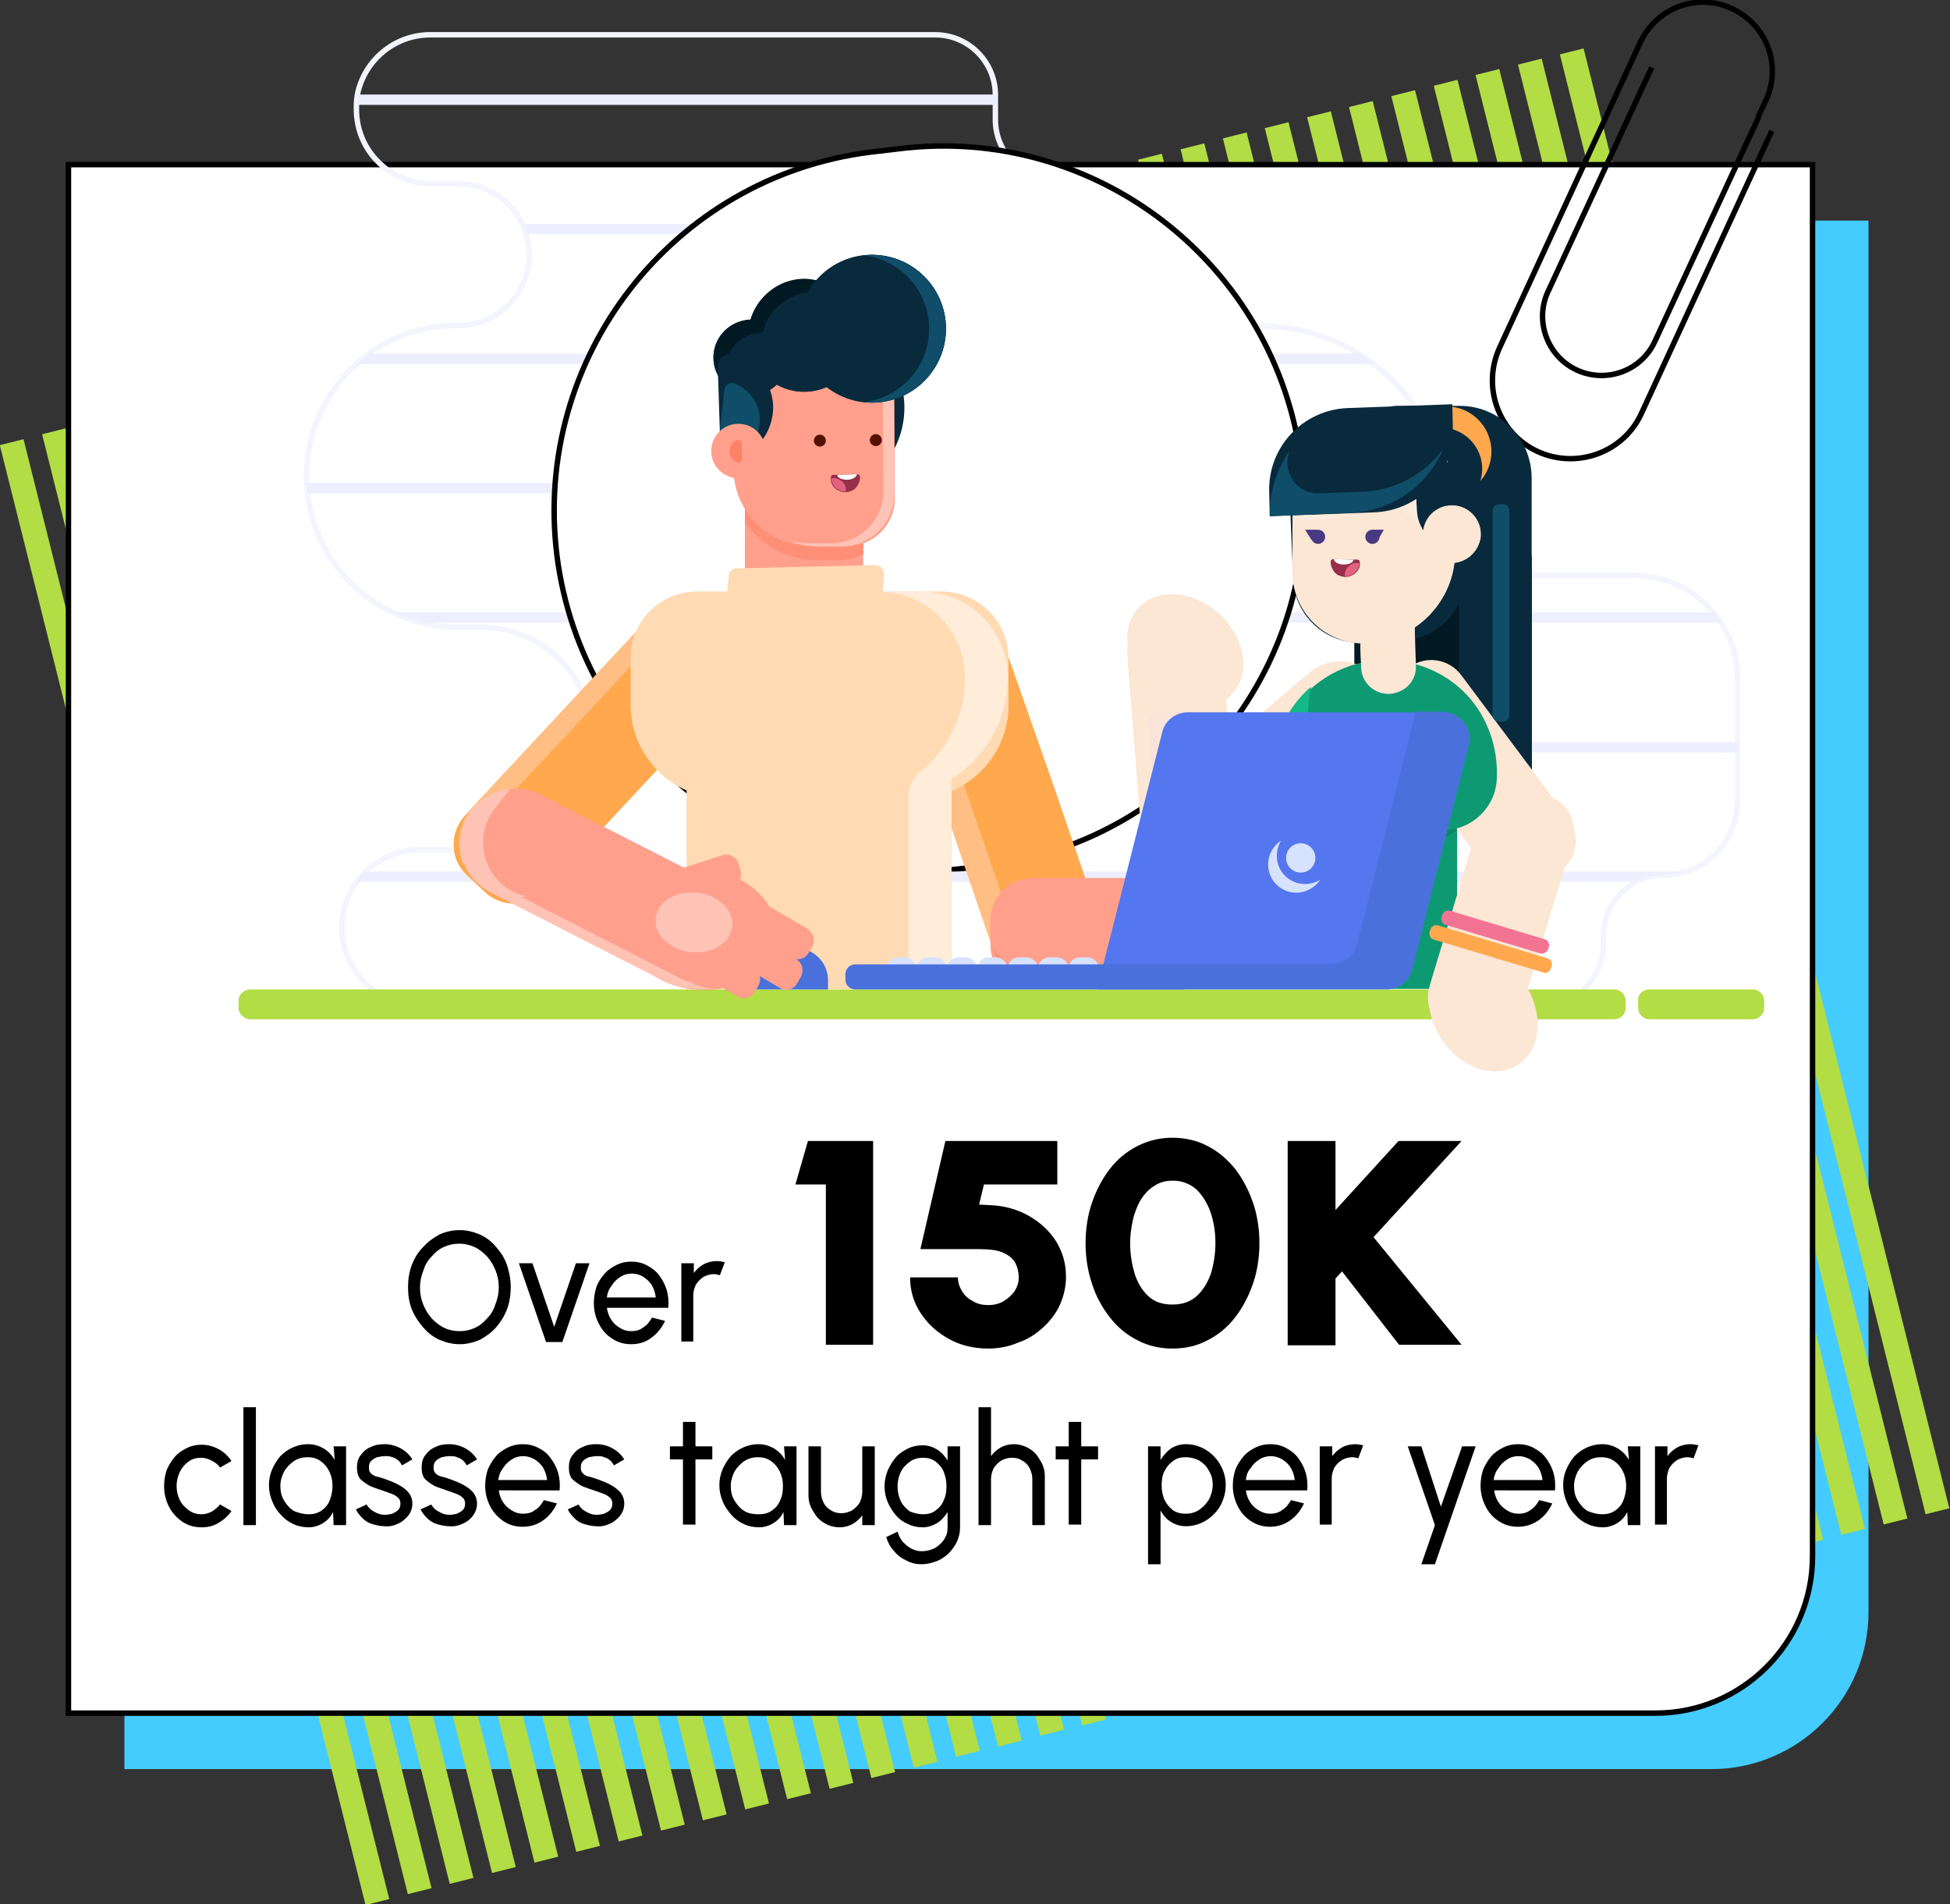 <?xml version="1.0" encoding="utf-8"?>
<!-- Generator: Adobe Illustrator 28.2.0, SVG Export Plug-In . SVG Version: 6.00 Build 0)  -->
<svg version="1.1" id="Layer_1" xmlns="http://www.w3.org/2000/svg" xmlns:xlink="http://www.w3.org/1999/xlink" x="0px" y="0px"
	 viewBox="0 0 358.9 350.5" style="enable-background:new 0 0 358.9 350.5;" xml:space="preserve">
<rect x="0" y="0" width="358.9" height="350.5" fill="#333333" stroke="none"/>
<style type="text/css">
	.st0{fill:#44CCFF;}
	.st1{fill:#B2DD45;}
	.st2{fill:#FFFFFF;stroke:#000000;stroke-miterlimit:10;}
	.st3{fill:none;stroke:#000000;stroke-miterlimit:10;}
	.st4{fill:none;stroke:#F3F4FE;stroke-miterlimit:10;}
	.st5{fill:#EDEEFE;}
	.st6{fill:#FFA84D;}
	.st7{fill:#FFBE83;}
	.st8{fill:#FFDAB2;}
	.st9{fill:#FF9F8C;}
	.st10{fill:#F78F7A;}
	.st11{fill:#FFECD9;}
	.st12{fill:#4970DB;}
	.st13{fill:#FFC3B5;}
	.st14{fill:#FCB798;}
	.st15{fill:#082A3C;}
	.st16{fill:#FE8F77;}
	.st17{fill:#962F4A;}
	.st18{fill:#E1617F;}
	.st19{fill:#FFFFFF;}
	.st20{fill:#541000;}
	.st21{fill:#011923;}
	.st22{fill:#0F4D68;}
	.st23{fill:#FB8265;}
	.st24{fill:#FCE6D4;}
	.st25{fill:#0D9A73;}
	.st26{fill:#0B8962;}
	.st27{opacity:0.38;fill:#F9E0E5;enable-background:new    ;}
	.st28{fill:#F37492;}
	.st29{fill:#13B887;}
	.st30{fill:#FF6D8D;}
	.st31{fill:#FDEBDD;}
	.st32{fill:#F9E0E5;}
	.st33{fill:#473A82;}
	.st34{fill:#D7E2FF;}
	.st35{fill:#5476EF;}
</style>
<g>
	<g id="Capa_2">
		<g id="Layer_1_00000153682204882190773780000003921459094000518542_">
			<g>
				<path class="st0" d="M51.8,40.6h292.1v256.1c0,16-13,28.9-28.9,28.9H22.9V69.5C22.9,53.6,35.8,40.6,51.8,40.6z"/>
				<g>
					
						<rect x="33.6" y="77.2" transform="matrix(0.97 -0.243 0.243 0.97 -51.387 15.208)" class="st1" width="4.5" height="277"/>
					
						<rect x="41.4" y="75.2" transform="matrix(0.97 -0.243 0.243 0.97 -50.682 17.039)" class="st1" width="4.5" height="277"/>
					<rect x="49.1" y="73.3" transform="matrix(0.97 -0.243 0.243 0.97 -49.975 18.866)" class="st1" width="4.5" height="277"/>
					
						<rect x="56.9" y="71.3" transform="matrix(0.97 -0.243 0.243 0.97 -49.268 20.696)" class="st1" width="4.5" height="277"/>
					
						<rect x="64.7" y="69.4" transform="matrix(0.97 -0.243 0.243 0.97 -48.562 22.527)" class="st1" width="4.5" height="277"/>
					
						<rect x="72.4" y="67.4" transform="matrix(0.97 -0.243 0.243 0.97 -47.855 24.355)" class="st1" width="4.5" height="277"/>
					
						<rect x="80.2" y="65.5" transform="matrix(0.97 -0.243 0.243 0.97 -47.148 26.184)" class="st1" width="4.5" height="277"/>
					<rect x="88" y="63.5" transform="matrix(0.97 -0.243 0.243 0.97 -46.443 28.015)" class="st1" width="4.5" height="277"/>
					
						<rect x="95.7" y="61.6" transform="matrix(0.97 -0.243 0.243 0.97 -45.736 29.843)" class="st1" width="4.5" height="277"/>
					
						<rect x="103.5" y="59.6" transform="matrix(0.97 -0.243 0.243 0.97 -45.028 31.672)" class="st1" width="4.5" height="277"/>
					
						<rect x="111.2" y="57.7" transform="matrix(0.97 -0.243 0.243 0.97 -44.322 33.501)" class="st1" width="4.5" height="277"/>
					<rect x="119" y="55.8" transform="matrix(0.97 -0.243 0.243 0.97 -43.614 35.328)" class="st1" width="4.5" height="277"/>
					
						<rect x="126.7" y="53.8" transform="matrix(0.97 -0.243 0.243 0.97 -42.909 37.159)" class="st1" width="4.5" height="277"/>
					
						<rect x="134.5" y="51.9" transform="matrix(0.97 -0.243 0.243 0.97 -42.202 38.989)" class="st1" width="4.5" height="277"/>
					
						<rect x="142.3" y="49.9" transform="matrix(0.97 -0.243 0.243 0.97 -41.495 40.816)" class="st1" width="4.5" height="277"/>
					<rect x="150" y="48" transform="matrix(0.97 -0.243 0.243 0.97 -40.79 42.647)" class="st1" width="4.5" height="277"/>
					<rect x="157.8" y="46" transform="matrix(0.97 -0.243 0.243 0.97 -40.082 44.477)" class="st1" width="4.5" height="277"/>
					
						<rect x="165.5" y="44.1" transform="matrix(0.97 -0.243 0.243 0.97 -39.375 46.304)" class="st1" width="4.5" height="277"/>
					
						<rect x="173.3" y="42.1" transform="matrix(0.97 -0.243 0.243 0.97 -38.67 48.135)" class="st1" width="4.5" height="277"/>
					
						<rect x="181.1" y="40.2" transform="matrix(0.97 -0.243 0.243 0.97 -37.963 49.965)" class="st1" width="4.5" height="277"/>
					
						<rect x="188.8" y="38.2" transform="matrix(0.97 -0.243 0.243 0.97 -37.255 51.792)" class="st1" width="4.5" height="277"/>
					
						<rect x="196.6" y="36.3" transform="matrix(0.97 -0.243 0.243 0.97 -36.55 53.623)" class="st1" width="4.5" height="277"/>
					
						<rect x="204.3" y="34.3" transform="matrix(0.97 -0.243 0.243 0.97 -35.843 55.453)" class="st1" width="4.5" height="277"/>
					
						<rect x="212.1" y="32.4" transform="matrix(0.97 -0.243 0.243 0.97 -35.136 57.28)" class="st1" width="4.5" height="277"/>
					
						<rect x="219.9" y="30.5" transform="matrix(0.97 -0.243 0.243 0.97 -34.431 59.111)" class="st1" width="4.5" height="277"/>
					
						<rect x="227.6" y="28.5" transform="matrix(0.97 -0.243 0.243 0.97 -33.723 60.941)" class="st1" width="4.5" height="277"/>
					
						<rect x="235.4" y="26.6" transform="matrix(0.97 -0.243 0.243 0.97 -33.019 62.769)" class="st1" width="4.5" height="277"/>
					
						<rect x="243.1" y="24.6" transform="matrix(0.97 -0.243 0.243 0.97 -32.311 64.599)" class="st1" width="4.5" height="277"/>
					
						<rect x="250.9" y="22.7" transform="matrix(0.97 -0.243 0.243 0.97 -31.601 66.429)" class="st1" width="4.5" height="277"/>
					
						<rect x="258.7" y="20.7" transform="matrix(0.97 -0.243 0.243 0.97 -30.896 68.257)" class="st1" width="4.5" height="277"/>
					
						<rect x="266.4" y="18.8" transform="matrix(0.97 -0.243 0.243 0.97 -30.189 70.087)" class="st1" width="4.5" height="277"/>
					
						<rect x="274.2" y="16.8" transform="matrix(0.97 -0.243 0.243 0.97 -29.482 71.917)" class="st1" width="4.5" height="277"/>
					
						<rect x="281.9" y="14.9" transform="matrix(0.97 -0.243 0.243 0.97 -28.777 73.745)" class="st1" width="4.5" height="277"/>
					
						<rect x="289.7" y="12.9" transform="matrix(0.97 -0.243 0.243 0.97 -28.069 75.575)" class="st1" width="4.5" height="277"/>
					<rect x="297.5" y="11" transform="matrix(0.97 -0.243 0.243 0.97 -27.362 77.405)" class="st1" width="4.5" height="277"/>
					<rect x="305.2" y="9" transform="matrix(0.97 -0.243 0.243 0.97 -26.657 79.233)" class="st1" width="4.5" height="277"/>
					<rect x="313" y="7.1" transform="matrix(0.97 -0.243 0.243 0.97 -25.951 81.061)" class="st1" width="4.5" height="277"/>
					
						<rect x="320.7" y="5.2" transform="matrix(0.97 -0.243 0.243 0.97 -25.245 82.891)" class="st1" width="4.5" height="277"/>
				</g>
				<path class="st2" d="M12.6,30.3h321v256.1c0,16-13,28.9-28.9,28.9H12.6V30.3L12.6,30.3z"/>
				<path class="st3" d="M304,12.4l-19.1,41.3c-2.5,5.4-0.1,11.9,5.3,14.4l0,0c5.4,2.5,11.9,0.2,14.4-5.3l19.1-41.3"/>
				<path class="st3" d="M323.6,21.5l1.4-3c3-6.4,0.2-13.9-6.2-16.9l0,0c-6.4-3-13.9-0.2-16.9,6.2L276,64c-3.3,7.2-0.2,15.8,7,19.1
					l0,0c7.2,3.3,15.8,0.2,19.1-7l24-52"/>
				<g>
					<path class="st4" d="M319.8,124.9v22.4c0,3.8-1.5,7.3-4,9.8c-1.6,1.6-3.5,2.8-5.7,3.4c-1.3,0.4-2.6,0.6-4,0.6
						c-1.9,0-3.6,0.4-5.1,1.3c-3.5,1.9-5.9,5.5-5.9,9.8v1.7c0,6.1-5,11.1-11.1,11.1H77.2c-3.9,0-7.5-1.6-10.1-4.2
						c-2.6-2.6-4.2-6.2-4.2-10.1c0-3.1,1-5.9,2.6-8.2c0.5-0.7,1-1.3,1.6-1.9c2.6-2.6,6.2-4.2,10.1-4.2h11.3c5.7,0,10.8-2.3,14.5-6
						c3.1-3.1,5.2-7.2,5.8-11.8c0.1-0.6,0.1-1.2,0.2-1.9c0-0.3,0-0.6,0-0.8c0-10.4-7.8-19.1-17.9-20.3c-0.8-0.1-1.7-0.2-2.6-0.2
						h-4.5c-2.1,0-4.1-0.2-6-0.7c-1.9-0.4-3.8-1.1-5.5-1.9c-3-1.4-5.7-3.3-8-5.6c-4.3-4.3-7.2-10-7.9-16.4c-0.1-0.6-0.1-1.2-0.2-1.9
						c0-0.4,0-0.8,0-1.3c0-8.2,3.6-15.6,9.3-20.7c0.7-0.7,1.5-1.3,2.3-1.9c4.5-3.2,10-5.1,16-5.1h0.4c3.6,0,6.9-1.5,9.2-3.8
						s3.8-5.6,3.8-9.2c0-1.3-0.2-2.6-0.6-3.8c-0.2-0.6-0.4-1.3-0.7-1.9c-2.1-4.4-6.6-7.4-11.8-7.4h-5c-3.8,0-7.2-1.5-9.7-4
						c-2.5-2.5-4-5.9-4-9.7c0-0.3,0-0.6,0-0.9c0-0.6,0.1-1.2,0.2-1.9c1.3-6.2,6.8-10.9,13.4-10.9h92.9c6.1,0,11,4.9,11.1,10.9
						c0,0.1,0,0.1,0,0.2v4.5c0,3,1.2,5.8,3.2,7.8s4.8,3.2,7.8,3.2c5.1,0,9.3,3.4,10.6,8c0.2,0.6,0.3,1.2,0.4,1.9
						c0,0.4,0.1,0.8,0.1,1.1V49c0,6.1,4.9,11,11.1,11H232c6.6,0,12.8,1.9,18.1,5.1c0.9,0.6,1.9,1.2,2.7,1.9c1.3,1,2.6,2.1,3.7,3.2
						c5,5,8.5,11.5,9.7,18.8c0.1,0.6,0.2,1.2,0.3,1.9c0.1,1.3,0.2,2.6,0.2,3.9c0,6.1,5,11.1,11,11.1h23c6,0,11.3,2.7,14.8,7
						c0.5,0.6,0.9,1.2,1.4,1.9C318.7,117.6,319.8,121.1,319.8,124.9L319.8,124.9z"/>
					<path class="st5" d="M205.5,43.1H97c-0.2-0.6-0.4-1.3-0.7-1.9h108.9C205.3,41.9,205.4,42.5,205.5,43.1z"/>
					<path class="st5" d="M252.8,67H65.8c0.7-0.7,1.5-1.3,2.3-1.9h182C251,65.7,251.9,66.3,252.8,67L252.8,67z"/>
					<path class="st5" d="M266.4,90.8H56.6c-0.1-0.6-0.1-1.2-0.2-1.9h209.7C266.3,89.5,266.4,90.2,266.4,90.8z"/>
					<path class="st5" d="M316.8,114.6H78.1c-1.9-0.4-3.8-1.1-5.5-1.9h242.9C315.9,113.3,316.4,114,316.8,114.6L316.8,114.6z"/>
					<path class="st5" d="M319.8,136.6v1.9H108.8c0.1-0.6,0.1-1.2,0.2-1.9H319.8L319.8,136.6z"/>
					<path class="st2" d="M160.2,28l5.1-0.6c36.4-4.6,69.6,21.3,74.2,57.7l0,0c4.6,36.4-21.3,69.6-57.7,74.2l-5.1,0.6
						c-36.4,4.6-69.6-21.3-74.2-57.7l0,0C98,65.8,123.8,32.6,160.2,28z"/>
					<g>
						<path class="st1" d="M303.6,182.1h19c1.2,0,2.1,1,2.1,2.1v1.3c0,1.2-1,2.1-2.1,2.1h-19c-1.2,0-2.1-1-2.1-2.1v-1.3
							C301.4,183,302.4,182.1,303.6,182.1z"/>
						<path class="st1" d="M46.1,182.1h251c1.2,0,2.1,1,2.1,2.1v1.3c0,1.2-1,2.1-2.1,2.1h-251c-1.2,0-2.2-1-2.2-2.1v-1.3
							C43.9,183,44.9,182.1,46.1,182.1z"/>
					</g>
					<path class="st5" d="M183.5,17.6v1.7H65.9c0-0.6,0.1-1.2,0.2-1.9h117.4C183.5,17.5,183.5,17.6,183.5,17.6z"/>
					<path class="st5" d="M310,160.4c-1.3,0.4-2.6,0.6-4,0.6c-1.9,0-3.6,0.4-5.1,1.3H65.6c0.5-0.7,1-1.3,1.6-1.9H310z"/>
					<g>
						<path class="st6" d="M85.6,150.1l34.6-37.1c2.9-3.2,7.9-3.3,11-0.4l3.3,3.1c3.2,2.9,3.3,7.9,0.4,11l-34.6,37.1
							c-2.9,3.2-7.9,3.3-11,0.4l-3.3-3.1C82.8,158.2,82.7,153.3,85.6,150.1z"/>
						<path class="st6" d="M85.6,150.1l34.6-37.1c2.9-3.2,7.9-3.3,11-0.4l3.3,3.1c3.2,2.9,3.3,7.9,0.4,11l-34.6,37.1
							c-2.9,3.2-7.9,3.3-11,0.4l-3.3-3.1C82.8,158.2,82.7,153.3,85.6,150.1z"/>
						<path class="st7" d="M136.1,121.8c-0.5-1.2-1.3-2.3-2.3-3.2l-0.1-0.1c-4.1-3.8-10.4-3.6-14.2,0.5L88,152.7
							c-1.8,1.9-2.7,4.3-2.7,6.7c-1.6-3.6-1-7.9,1.8-11l31.5-33.8c3.8-4.1,10.2-4.3,14.2-0.5l0.1,0
							C135.1,116.2,136.2,119,136.1,121.8L136.1,121.8z"/>
						<path class="st6" d="M195.7,181.2c-1.9,0.7-3.9,0.7-5.8,0.2c-3.2-0.8-5.9-3.2-7-6.5l-3.9-11.4l-2.1-6.1l-10.5-30.3
							c-1.8-5.3,1-11,6.3-12.8c1.4-0.5,2.8-0.6,4.2-0.5c0.5,0.1,1.1,0.1,1.6,0.3c3.2,0.8,5.9,3.2,7,6.5l8.9,25.4l7.7,22.5
							C203.8,173.6,201,179.4,195.7,181.2L195.7,181.2z"/>
						<path class="st7" d="M196.4,180.9c-0.2,0.1-0.5,0.2-0.8,0.3c-1.9,0.7-3.9,0.7-5.8,0.2c-3.2-0.8-5.9-3.2-7-6.5L171.6,142
							c-1.8-5.3,1-11,6.3-12.8c1.3-0.4,2.6-0.6,3.9-0.5c-4.8,2.1-7.2,7.5-5.5,12.5l11.3,32.9C188.9,178.1,192.5,180.6,196.4,180.9
							L196.4,180.9z"/>
						<rect x="126.4" y="129.8" class="st8" width="48.7" height="52.2"/>
						<path class="st8" d="M128.3,108.9h45c6.8,0,12.3,5.5,12.3,12.3v8.6c0,9.4-7.7,17.1-17.1,17.1h-35.3c-9.4,0-17.1-7.7-17.1-17.1
							v-8.6C116,114.4,121.5,108.9,128.3,108.9L128.3,108.9z"/>
						<rect x="126.4" y="129.8" class="st8" width="48.7" height="52.2"/>
						<path class="st8" d="M128.3,108.9h45c6.8,0,12.3,5.5,12.3,12.3v8.6c0,9.4-7.7,17.1-17.1,17.1h-35.3c-9.4,0-17.1-7.7-17.1-17.1
							v-8.6C116,114.4,121.5,108.9,128.3,108.9L128.3,108.9z"/>
						<path class="st9" d="M190.1,161.6h42.1c4.3,0,7.8,3.5,7.8,7.8v4.6c0,4.3-3.5,7.8-7.8,7.8h-42.1c-4.3,0-7.8-3.5-7.8-7.8v-4.6
							C182.3,165.1,185.8,161.6,190.1,161.6z"/>
						
							<ellipse transform="matrix(0.91 -0.414 0.414 0.91 -49.344 112.808)" class="st9" cx="235.9" cy="170.4" rx="14.1" ry="11.1"/>
						<path class="st10" d="M248.7,164.6c-0.2-0.4-0.4-0.8-0.6-1.2c1.3,5.3-2.3,11.5-8.8,14.4c-0.6,0.3-1.2,0.5-1.9,0.7
							c-2.8,0.9-5.5,1.1-8,0.6c-0.2,0-0.4,0-0.6,0h-3.7l-33.8,0c-3.6,0-6.8-1.9-8.6-4.8c1.2,4.3,5.1,7.4,9.8,7.4l37.6,0
							c0.2,0,0.4,0,0.6,0c3,0.6,6.5,0.2,9.9-1.3C247.5,177.3,251.2,170.1,248.7,164.6L248.7,164.6z"/>
						<path class="st11" d="M169.5,108.9h-7.8c8.8,0,15.9,7.1,15.9,15.9c0,3.7-0.9,7.1-2.5,10.2c-1.1,2-2.4,3.9-4,5.5
							c-0.5,0.5-1.1,1-1.7,1.5c-1.4,1.1-2.2,2.8-2.2,4.6l0,0V182h7.9v-38.6c1.4-0.9,2.7-1.9,3.9-3.1c4-4,6.4-9.4,6.5-15.5
							C185.6,116.1,178.4,108.9,169.5,108.9L169.5,108.9z"/>
						<path class="st9" d="M236.8,155.5l1.1,0.8c1,0.8,1.2,2.2,0.4,3.2l-5.5,7.3c-0.8,1-2.2,1.2-3.2,0.4l-1.1-0.8
							c-1-0.8-1.2-2.2-0.4-3.2l5.5-7.3C234.3,154.9,235.8,154.7,236.8,155.5z"/>
						<path class="st12" d="M139.8,174.5h6.7c3.2,0,5.9,2.6,5.9,5.9v1.7h-18.4v-1.7C133.9,177.1,136.5,174.5,139.8,174.5
							L139.8,174.5z"/>
						<path class="st9" d="M135.8,169.9c0.2,1.9-0.1,3.9-1,5.7c-1.3,2.5-3.4,4.2-5.9,5c-0.1,0-0.2,0.1-0.2,0.1
							c-0.2,0.1-0.5,0.1-0.7,0.2c-0.1,0-0.2,0-0.2,0.1l0,0c-0.1,0-0.2,0-0.2,0h0c-0.1,0-0.1,0-0.2,0h0c-0.4,0.1-0.9,0.1-1.3,0.1
							c-0.2,0-0.3,0-0.4,0c-0.2,0-0.4,0-0.7,0c-0.2,0-0.5-0.1-0.7-0.1c-0.4-0.1-0.7-0.1-1.1-0.2c-0.6-0.2-1.2-0.4-1.8-0.7l-0.6-0.3
							l0,0l-30.4-15.5c-3.1-1.6-5.1-4.6-5.4-7.9c-0.1-0.5-0.1-1-0.1-1.4c0-0.2,0-0.5,0.1-0.7c0-0.2,0.1-0.5,0.1-0.7
							c0.1-0.4,0.2-0.7,0.2-1.1c0-0.1,0.1-0.2,0.1-0.4c0.1-0.2,0.2-0.5,0.3-0.7c0.1-0.2,0.2-0.5,0.3-0.7c0.1-0.1,0.1-0.2,0.2-0.3
							c0.2-0.3,0.3-0.6,0.5-0.8c0,0,0,0,0-0.1c0.1-0.1,0.1-0.1,0.2-0.2l0,0c1.7-2.2,4.1-3.6,6.8-4c0.2,0,0.3,0,0.5-0.1
							c1.8-0.2,3.7,0.2,5.4,1.1l31,15.8C133.5,163.6,135.5,166.6,135.8,169.9L135.8,169.9z"/>
						
							<ellipse transform="matrix(0.11 -0.994 0.994 0.11 -55.289 280.28)" class="st9" cx="128.8" cy="171" rx="11.1" ry="14.1"/>
						<g>
							<path class="st13" d="M131.3,182c-1.2,0.1-2.4,0.1-3.7,0c-2.6-0.3-5-1.1-7-2.3c-1.3-0.8-1.3-0.8,0,0l-30.4-15.5
								c-3.1-1.6-5.1-4.6-5.4-7.9c-0.1-0.5-0.1-1-0.1-1.4c0-0.2,0-0.5,0.1-0.7c0-0.2,0.1-0.5,0.1-0.7c0.1-0.4,0.2-0.7,0.2-1.1
								c0-0.1,0.1-0.2,0.1-0.4c0.1-0.2,0.2-0.5,0.3-0.7c0.1-0.2,0.2-0.5,0.3-0.7c0.1-0.1,0.1-0.2,0.2-0.3c0.2-0.3,0.3-0.6,0.5-0.8
								c0,0,0,0,0-0.1c0.1-0.1,0.1-0.1,0.2-0.2l0,0c1.7-2.2,4.1-3.6,6.8-4c0.2,0,0.3,0,0.5-0.1l-2.9,3.7c-0.1,0.1-0.2,0.3-0.3,0.4
								l0,0c-0.1,0.1-0.1,0.1-0.2,0.2c0,0,0,0,0,0.1c-2.9,4.3-2,10.2,2.1,13.5c1.2,1,2.7,1.6,4.1,2c-0.2,0-0.5,0.1-0.7,0.1h-0.1
								l20.3,10.4l8.4,4.3l0.6,0.3c0.6,0.3,1.2,0.5,1.8,0.7c0.2,0.1,0.5,0.1,0.7,0.2c-0.1,0-0.2,0-0.2,0h0c-0.1,0-0.1,0-0.2,0
								C128.5,181.5,129.8,181.8,131.3,182L131.3,182z"/>
							<path class="st14" d="M130.4,160c0,0-0.1,0-0.1,0C130.3,160,130.4,160,130.4,160L130.4,160L130.4,160z"/>
						</g>
						<path class="st9" d="M135.9,158.9l0.4,1.3c0.4,1.2-0.3,2.5-1.5,2.9l-8.7,2.8c-1.2,0.4-2.5-0.3-2.9-1.5l-0.4-1.3
							c-0.4-1.2,0.3-2.5,1.5-2.9l8.7-2.8C134.2,157,135.5,157.7,135.9,158.9z"/>
						<path class="st9" d="M149.5,174.2l-0.7,1.2c-0.6,1.1-2.1,1.5-3.2,0.8l-11.8-6.9c-1.1-0.6-1.5-2.1-0.8-3.2l0.7-1.2
							c0.6-1.1,2.1-1.5,3.2-0.8l11.8,6.9C149.7,171.7,150.1,173.1,149.5,174.2z"/>
						<path class="st9" d="M147.4,179.8l-0.7,1.2c-0.6,1.1-2.1,1.5-3.2,0.8l-11.8-6.9c-1.1-0.6-1.5-2.1-0.8-3.2l0.7-1.2
							c0.6-1.1,2.1-1.5,3.2-0.8l11.8,6.9C147.7,177.2,148,178.6,147.4,179.8z"/>
						<path class="st9" d="M139.6,181.4l-0.7,1.2c-0.6,1.1-2.1,1.5-3.2,0.8l-11.8-6.9c-1.1-0.6-1.5-2.1-0.8-3.2l0.7-1.2
							c0.6-1.1,2.1-1.5,3.2-0.8l11.8,6.9C139.9,178.9,140.2,180.3,139.6,181.4z"/>
						
							<ellipse transform="matrix(0.11 -0.994 0.994 0.11 -55.003 278.026)" class="st13" cx="127.7" cy="169.7" rx="5.5" ry="7.1"/>
						<g>
							<path class="st15" d="M153.7,87.1l-7.1-24.2c-0.6-2.1,0.9-4.2,3-4.3c7.3-0.2,14.1,4.4,16.2,11.8s-1,14.8-7.2,18.6
								C156.8,90.1,154.4,89.2,153.7,87.1L153.7,87.1z"/>
							<polygon class="st9" points="158.9,91.3 158.9,99.7 158.8,109.7 137.1,109.9 137.1,95.2 137.2,91.5 							"/>
							<path class="st8" d="M161.1,104c0.9,0,1.7,0.8,1.6,1.7l-0.1,1.5l-0.2,2.4c-0.1,0.8-0.7,1.4-1.5,1.4l-25.5,0.6
								c-0.9,0-1.7-0.8-1.6-1.7l0.3-3.9l0,0c0.1-0.8,0.7-1.4,1.5-1.4L161.1,104L161.1,104z"/>
							<path class="st16" d="M158.9,91.5l0,10.5c-1.3,0.7-2.9,1.1-4.5,1.1h-4c-5.5,0-10.4-2.8-13.3-7v-4.6L158.9,91.5z"/>
							<path class="st9" d="M156,100.5l-6.7,0c-7.9,0-14.3-6.4-14.3-14.3l0-14.5c0-4.3,3.5-7.8,7.8-7.8l14.6,0c4,0,7.2,3.2,7.2,7.1
								l0.1,20.9C164.6,96.7,160.7,100.5,156,100.5L156,100.5z"/>
							<path class="st13" d="M164.5,71.9l0.1,19c0,5.3-4.3,9.6-9.6,9.7h-4c-2.1,0-4.1-0.4-5.9-1.1c1.2,0.3,2.6,0.5,3.9,0.5h4
								c5.3,0,9.6-4.3,9.6-9.7l-0.1-19c0-3.2-1.9-5.9-4.6-7.2C161.7,64.7,164.5,68,164.5,71.9L164.5,71.9z"/>
							<g>
								<path class="st17" d="M158.3,87.8c0,0.7-0.3,1.4-0.7,1.9c-0.1,0.1-0.1,0.1-0.2,0.2c-0.4,0.4-1,0.6-1.7,0.7h-0.1
									c-0.6,0-1.1-0.2-1.6-0.5c-0.6-0.4-1.1-1.1-1.1-1.9c0-0.1,0-0.2,0-0.2c0-0.1,0.1-0.3,0.1-0.4s0.2-0.2,0.4-0.2l4.4-0.1
									C158.1,87.3,158.3,87.5,158.3,87.8L158.3,87.8z"/>
								<path class="st18" d="M155.7,90.1c0,0.1,0,0.3,0,0.4h0c-1.4,0-2.6-1-2.7-2.4c0.2-0.1,0.4-0.1,0.6-0.1
									C154.7,88.1,155.7,89,155.7,90.1L155.7,90.1z"/>
								<path class="st19" d="M157.7,87.3c0,0.5-0.8,1-1.8,1c-1,0-1.8-0.4-1.8-0.9L157.7,87.3z"/>
							</g>
							<circle class="st20" cx="150.9" cy="81.1" r="1.1"/>
							<circle class="st20" cx="161.2" cy="81" r="1.1"/>
							<circle class="st15" cx="138.2" cy="65.8" r="6.9"/>
							<circle class="st15" cx="148" cy="61.8" r="10.3"/>
							<circle class="st15" cx="138.2" cy="65.8" r="6.9"/>
							<circle class="st15" cx="148" cy="61.8" r="10.3"/>
							<path class="st21" d="M156.6,56c-1.8-1.4-4-2.3-6.4-2.3c-4.1,0-7.6,2.3-9.2,5.7c-0.3,0.6-0.5,1.2-0.7,1.8
								c-0.9,0-1.7,0.2-2.5,0.5c-2.5,1-4.2,3.5-4.2,6.3c0,1.2,0.3,2.4,0.9,3.4c-1.8-1.2-3-3.3-3-5.7c0-3.8,3-6.8,6.7-6.9
								c1.2-4.3,5.2-7.5,9.9-7.5C151.6,51.4,154.7,53.2,156.6,56L156.6,56z"/>
							<circle class="st15" cx="160.5" cy="60.5" r="13.6"/>
							<circle class="st15" cx="160.5" cy="60.5" r="13.6"/>
							<path class="st22" d="M174.1,60.5c0,7.5-6.1,13.6-13.6,13.6c-0.5,0-1,0-1.5-0.1c6.8-0.8,12-6.5,12-13.5s-5.3-12.7-12-13.5
								c0.5-0.1,1-0.1,1.5-0.1C168,47,174.1,53,174.1,60.5z"/>
							<path class="st15" d="M132.6,82.7l-0.5-15.3c0-1.3,1.1-2.3,2.4-2.1c4.3,1,7.6,4.8,7.8,9.4c0.1,4.6-2.9,8.6-7.1,9.8
								C134,84.9,132.7,84,132.6,82.7L132.6,82.7z"/>
							<path class="st22" d="M132.1,82.9l1.2-11.1c0.1-0.9,1.1-1.6,1.9-1.2c3,1.1,5,4.2,4.6,7.5c-0.4,3.3-2.9,5.9-6.1,6.4
								C132.8,84.7,132,83.9,132.1,82.9L132.1,82.9z"/>
							<circle class="st9" cx="135.9" cy="83" r="5"/>
							<path class="st23" d="M134.3,83.1c0,0.9,0.6,1.7,1.4,2c0.4,0.2,0.9-0.2,0.9-0.6l-0.1-2.9c0-0.5-0.5-0.8-0.9-0.6
								C134.8,81.4,134.2,82.2,134.3,83.1L134.3,83.1z"/>
						</g>
					</g>
					<g>
						<path class="st21" d="M249.3,78.7h7.4c13.9,0,25.2,11.3,25.2,25.2V147h-32.6V78.7C249.3,78.7,249.3,78.7,249.3,78.7z"/>
						<path class="st21" d="M249.3,78.7h7.4c13.9,0,25.2,11.3,25.2,25.2V147h-32.6V78.7C249.3,78.7,249.3,78.7,249.3,78.7z"/>
						<path class="st15" d="M281.9,88v55h-13.4V88c0-7.3-5.9-13.3-13.2-13.3h13.4C276,74.7,281.9,80.7,281.9,88L281.9,88z"/>
						<path class="st22" d="M250.3,142c0.1,0.1,0.1,0.1,0.1,0.2c-0.8,0-1.5,0-2.3,0C248.9,142.1,249.6,142.1,250.3,142L250.3,142z"
							/>
						<path class="st24" d="M255.4,130.5c0,2.5-1.1,4.9-3.1,6.7l-9.8,8.3l-7.2,6.1l-10.8,9.1c-3.7,3.1-9.2,2.7-12.3-1
							c-3.1-3.7-2.7-9.2,1-12.3l27.7-23.5c3.7-3.1,9.2-2.7,12.3,1C254.8,126.5,255.5,128.5,255.4,130.5L255.4,130.5z"/>
						<path class="st24" d="M242.6,145.5l-7.2,6.1c-1.6-1.8-2.5-4.1-2.5-6.6v-0.8c0-4.4,1.4-8.4,3.7-11.8c0.7-1,1.5-1.9,2.3-2.8
							c0.4-0.4,0.8-0.8,1.2-1.1c-1.1,4.8-0.7,9.9,1.4,14.8C241.9,144.1,242.2,144.8,242.6,145.5z"/>
						<path class="st24" d="M255.4,130.5c0,0.3,0,0.7-0.1,1c-0.2-1.6-0.9-3.2-2-4.6c-3.1-3.7-8.6-4.1-12.3-1l-27.7,23.5
							c-1.8,1.5-2.8,3.5-3,5.6c-0.3-2.8,0.7-5.8,3-7.7l27.7-23.5c3.7-3.1,9.2-2.7,12.3,1C254.8,126.5,255.5,128.6,255.4,130.5
							L255.4,130.5z"/>
						<rect x="240.9" y="145.5" class="st25" width="27.3" height="36.5"/>
						<path class="st26" d="M268.1,145.5v7.4c-3.9,2.4-8.3,4.4-13.1,5.8c-4.8,1.4-9.6,2.1-14.1,2.2v-15.4L268.1,145.5L268.1,145.5z"
							/>
						<path class="st24" d="M253.4,124.9c-0.4-0.4-0.7-0.8-1.1-1.1c3,3.7,2.5,9.1-1.1,12.2l-27.7,23.5c-3.3,2.8-8,2.7-11.2,0.1
							c0,0,0.1,0.1,0.1,0.1l0,0c3.1,3.7,8.6,4.1,12.3,1l27.7-23.5C256,134.1,256.5,128.6,253.4,124.9z"/>
						<path class="st24" d="M221.6,162.7l-3.9,0.3c-3.7,0.3-7-2.5-7.3-6.2l-2.9-36.4c-0.3-3.7,2.5-7,6.2-7.3l3.9-0.3
							c3.7-0.3,7,2.5,7.3,6.2l2.9,36.4C228.1,159.1,225.3,162.4,221.6,162.7z"/>
						<path class="st27" d="M215.6,145.5l-1.2,0.1c-1.1,0.1-2.1-0.7-2.2-1.8l-0.8-10.6c-0.1-1.1,0.7-2.1,1.8-2.2l1.2-0.1
							c1.1-0.1,2.1,0.7,2.2,1.8l0.8,10.6C217.6,144.4,216.7,145.4,215.6,145.5z"/>
						<g>
							<path class="st24" d="M287.3,160.2l-3.2,2.4c-3,2.2-7.2,1.6-9.5-1.4l-19.8-26.5c-2.2-3-1.6-7.2,1.4-9.5l3.2-2.4
								c3-2.2,7.2-1.6,9.5,1.4l19.8,26.5C290.9,153.8,290.3,158,287.3,160.2z"/>
							<path class="st24" d="M271.4,191.1l-3.8-1.1c-3.6-1.1-5.6-4.9-4.5-8.4l9.6-31.7c1.1-3.6,4.9-5.6,8.4-4.5l3.8,1.1
								c3.6,1.1,5.6,4.9,4.5,8.4l-9.6,31.7C278.8,190.1,275,192.1,271.4,191.1z"/>
							
								<ellipse transform="matrix(0.837 -0.547 0.547 0.837 -57.312 179.746)" class="st24" cx="273" cy="186.1" rx="9.2" ry="11.7"/>
							<path class="st24" d="M268.6,191.1c-0.3-0.4-0.5-0.9-0.8-1.4c-1.6-3.2-1.9-6.7-1-9.4c0-0.2,0.1-0.5,0.2-0.7l1.3-4.2l4.9-16.2
								l1-3.2l-2.4-3.2l-12.4-16.5c-2.6-3.5-2.2-8.3,0.8-11.3c0.7-0.7,1.1-1.5,1.3-2.4l0-0.1c-1.3,0.2-2.6,0.8-3.7,1.6
								c-3.9,2.9-4.6,8.4-1.8,12.2l14.8,19.7l-7.1,23.6c-0.1,0.2-0.1,0.5-0.2,0.7c-1.1,3.2-0.5,7.2,1.8,10.8
								c2.9,4.4,7.6,6.6,11.5,5.8C273.8,196.4,270.7,194.3,268.6,191.1L268.6,191.1z"/>
							<path class="st6" d="M284.1,179l-20.3-6.1c-0.5-0.2-0.8-0.7-0.7-1.3l0.2-0.6c0.2-0.5,0.7-0.8,1.3-0.7l20.3,6.1
								c0.5,0.2,0.8,0.7,0.7,1.3l-0.2,0.6C285.2,178.9,284.6,179.2,284.1,179z"/>
							<path class="st28" d="M283.6,175.5l-17.6-5.3c-0.5-0.2-0.8-0.7-0.7-1.3l0.2-0.6c0.2-0.5,0.7-0.8,1.3-0.7l17.6,5.3
								c0.5,0.2,0.8,0.7,0.7,1.3l-0.2,0.6C284.6,175.3,284.1,175.6,283.6,175.5z"/>
						</g>
						<path class="st24" d="M219.7,162.8C219.7,162.8,219.6,162.8,219.7,162.8c-0.3,0-0.5,0-0.8,0c-4.5,0-8.3-3.5-8.7-8l-2.6-32.5
							c-0.4-4.8,3.2-9,8-9.4c0.5,0,1,0,1.5,0c-4.8,0.4-8.3,4.6-7.9,9.4l2.6,32.5C212.1,159.1,215.5,162.5,219.7,162.8L219.7,162.8z"
							/>
						<path class="st25" d="M275.5,142.1v0.8c0,5.5-4.5,9.9-9.9,9.9h-21.3c-5.5,0-9.9-4.5-9.9-9.9v-0.8c0-4.2,1.2-8.1,3.4-11.3
							c3.7-5.6,10-9.3,17.2-9.3c5.7,0,10.9,2.3,14.6,6c0.9,0.9,1.6,1.8,2.3,2.8C274.1,133.6,275.5,137.7,275.5,142.1L275.5,142.1z"
							/>
						<path class="st29" d="M234.2,142.1v0.8c0,5.5,4.4,9.9,9.9,9.9h8.9c-4.4-2.5-8.1-6.5-10.3-11.6c-2.1-4.9-2.4-10-1.4-14.8
							c-0.4,0.3-0.8,0.7-1.2,1.1c-0.9,0.9-1.6,1.8-2.3,2.8C235.5,133.6,234.2,137.7,234.2,142.1L234.2,142.1z"/>
						<path class="st30" d="M255.7,136.2l0.3,1.5c-0.5,0-1,0.1-1.5,0.1c-0.3,0-0.6,0-0.9,0"/>
						
							<ellipse transform="matrix(0.67 -0.743 0.743 0.67 -16.963 201.55)" class="st24" cx="218.1" cy="119.8" rx="9.2" ry="11.7"/>
						<path class="st24" d="M228,118.2c-0.7-1.2-1.6-2.2-2.7-3.2c-4.8-4.3-11.5-4.8-14.9-1c-2.2,2.5-2.5,6.1-1.1,9.5
							c-2.4-3.9-2.5-8.6,0.2-11.5c3.4-3.8,10.1-3.3,14.9,1C226,114.5,227.2,116.3,228,118.2L228,118.2z"/>
						<circle class="st6" cx="266.2" cy="83.1" r="8.3"/>
						<circle class="st15" cx="265.2" cy="86.3" r="7.6"/>
						<path class="st15" d="M249.8,78.2l9.3-0.5c5.2-0.3,9.6,3.7,9.8,8.9l0.9,18.4c0.3,6.8-4.9,12.6-11.7,12.9l-7.2,0.4
							c-6.8,0.3-12.6-4.9-12.9-11.7L237.4,92C237,84.7,242.6,78.6,249.8,78.2L249.8,78.2z"/>
						<path class="st24" d="M260.3,113.4l0.1,2.9l0.2,6.2c0.1,2.1-1.1,4-3.1,4.8c-3.2,1.4-6.9-0.9-7-4.5l0-0.7l-0.3-8.5
							c-0.1-2.1,1.1-4,3.1-4.8c0.3-0.1,0.6-0.2,1-0.3C257.3,108,260.2,110.2,260.3,113.4L260.3,113.4z"/>
						<path class="st24" d="M260.3,113.4l0.1,2.9c-2.4,3-5.9,5.1-9.9,5.9l-0.3-8.5c-0.1-2.1,1.1-4,3.1-4.8c0.3-0.1,0.6-0.2,1-0.3
							C257.3,108,260.2,110.2,260.3,113.4L260.3,113.4z"/>
						<path class="st24" d="M267.8,90.5l0,11c0,9.3-7.6,16.9-16.9,16.9c-7.2,0-13-5.9-13-13.1v-9.2c0-0.1,0-0.1,0-0.2
							c0-0.2,0-0.5,0-0.8c0.5-9.2,8-16.4,17.3-16.5c0.1,0,0.2,0,0.2,0h0.6c0.8,0,1.5,0.1,2.2,0.2C263.7,79.9,267.8,84.7,267.8,90.5
							L267.8,90.5z"/>
						<path class="st24" d="M249.2,118.2c-5-1.8-8.5-6.6-8.5-12.2v-9.2c0-0.1,0-0.1,0-0.2c0-0.2,0-0.5,0-0.8
							c0.5-9.2,8-16.4,17.3-16.5c0.1,0,0.2,0,0.2,0h0.5c0.5,0,0.9,0,1.4,0.1c-0.6-0.2-1.3-0.4-2-0.6c-0.7-0.1-1.5-0.2-2.2-0.2h-0.6
							c-0.1,0-0.2,0-0.2,0c-9.2,0.1-16.8,7.4-17.2,16.5c0,0.2,0,0.5,0,0.8c0,0.1,0,0.1,0,0.2v9.2
							C237.9,111.9,242.8,117.4,249.2,118.2L249.2,118.2z"/>
						<path class="st31" d="M270.6,98.2l-3.6-6.6c-0.4-0.7-0.8-1.2-1.3-1.7l0.4-0.1c0.1-0.1,0.4-1.9,0.4-2c0,0,0-0.1,0-0.1
							c-1.5-4.1-4.5-7.2-8.2-8.8c-0.7-0.1-1.5-0.2-2.2-0.2h-0.6c-0.1,0-0.2,0-0.2,0c-9.2,0.1-16.8,7.4-17.3,16.5
							c3,0.9,6.3,0.8,9.5-0.3l5.1-1.4c3.5-0.9,7.2,0.6,8.9,3.8l0,0c1.7,3.1,5.6,4.3,8.7,2.6l0,0C270.7,99.6,270.9,98.8,270.6,98.2
							L270.6,98.2z"/>
						<path class="st15" d="M260.3,85l3.9-0.2c3.9-0.2,7.3,2.8,7.5,6.7l0.4,7.7c0,0.8-0.5,1.4-1.3,1.5l-2.5,0.1
							c-3.9,0.2-7.3-2.8-7.5-6.7L260.3,85L260.3,85L260.3,85z"/>
						<circle class="st24" cx="267.2" cy="98.3" r="5.3"/>
						<path class="st24" d="M267.7,103.6c-1,8.3-8.2,14.8-16.8,14.8c-1.9,0-3.7-0.4-5.4-1.2c1.1,0.3,2.3,0.5,3.5,0.5
							c8.5,0,15.5-6.2,16.7-14.3c0-0.2,0-0.3,0.1-0.5c0.7-0.1,1.4-0.3,2-0.6c1.4-0.8,2.5-2.2,2.8-3.9c0.3-2.2-0.7-4.3-2.5-5.3
							c2.9,0.5,4.8,3.1,4.4,6C272,101.5,270,103.3,267.7,103.6L267.7,103.6z"/>
						<path class="st32" d="M268,93.1L268,93.1c-0.1,0-0.2,0-0.2,0V93C267.9,93,268,93,268,93.1L268,93.1z"/>
						<path class="st24" d="M269,97.9c-0.2-0.9-0.9-1.6-1.8-1.7c-0.5-0.1-0.8,0.3-0.7,0.8l0.6,2.9c0.1,0.5,0.7,0.7,1,0.4
							C268.8,99.7,269.2,98.8,269,97.9L269,97.9z"/>
						<circle class="st33" cx="242.6" cy="98.8" r="1.3"/>
						<circle class="st33" cx="252.6" cy="98.8" r="1.3"/>
						<path class="st15" d="M252.9,94.3l-19.2,0.7l-0.1-4.4c-0.3-8.3,6.2-15.2,14.5-15.5l19.2-0.7l0.1,4.4
							C267.7,87.1,261.2,94,252.9,94.3L252.9,94.3z"/>
						<path class="st22" d="M237.4,82.9C237.4,82.9,237.4,82.9,237.4,82.9c-1.6,3.9,1.3,8.1,5.4,7.9l7.9-0.3c0.9,0,1.8-0.1,2.7-0.3
							c5.1-0.9,9.4-3.7,12.3-7.7c-2.5,6-7.9,10.4-14.5,11.6c-0.9,0.2-1.8,0.2-2.7,0.3L233.7,95C233.6,90.5,235,86.3,237.4,82.9
							L237.4,82.9z"/>
						<path class="st22" d="M275.9,92.8h0.7c0.7,0,1.2,0.5,1.2,1.2v37.6c0,0.7-0.5,1.2-1.2,1.2h-0.7c-0.7,0-1.2-0.5-1.2-1.2V94.1
							C274.7,93.4,275.2,92.8,275.9,92.8z"/>
						<g>
							<path class="st17" d="M244.9,103.4c0,0.7,0.3,1.4,0.7,1.9c0.1,0.1,0.1,0.1,0.2,0.2c0.4,0.4,1,0.6,1.7,0.7h0.1
								c0.6,0,1.1-0.2,1.6-0.5c0.6-0.4,1.1-1.1,1.1-1.9c0-0.1,0-0.2,0-0.2c0-0.1-0.1-0.3-0.1-0.4s-0.2-0.2-0.4-0.2l-4.4-0.1
								C245.1,102.9,244.9,103.1,244.9,103.4L244.9,103.4z"/>
							<path class="st18" d="M247.5,105.7c0,0.1,0,0.3,0,0.4h0c1.4,0,2.6-1,2.7-2.4c-0.2-0.1-0.4-0.1-0.6-0.1
								C248.5,103.6,247.6,104.6,247.5,105.7L247.5,105.7z"/>
							<path class="st19" d="M245.5,102.9c0,0.5,0.8,1,1.8,1c1,0,1.8-0.4,1.8-0.9L245.5,102.9z"/>
						</g>
						<polygon class="st33" points="253.6,99.4 254.7,97.5 252.4,97.5 						"/>
						<polygon class="st33" points="241.4,99.4 242.4,97.5 240.2,97.5 						"/>
					</g>
					<g>
						<path class="st34" d="M198.8,176.2h1.3c1.2,0,2.2,1,2.2,2.2v0.7h-5.6v-0.7C196.6,177.1,197.6,176.2,198.8,176.2L198.8,176.2z"
							/>
						<path class="st34" d="M193.2,176.2h1.3c1.2,0,2.2,1,2.2,2.2v0.7H191v-0.7C191,177.1,192,176.2,193.2,176.2L193.2,176.2z"/>
						<path class="st34" d="M187.6,176.2h1.3c1.2,0,2.2,1,2.2,2.2v0.7h-5.6v-0.7C185.4,177.1,186.4,176.2,187.6,176.2L187.6,176.2z"
							/>
						<path class="st34" d="M182,176.2h1.3c1.2,0,2.2,1,2.2,2.2v0.7h-5.6v-0.7C179.9,177.1,180.8,176.2,182,176.2L182,176.2z"/>
						<path class="st34" d="M176.4,176.2h1.3c1.2,0,2.2,1,2.2,2.2v0.7h-5.6v-0.7C174.3,177.1,175.2,176.2,176.4,176.2L176.4,176.2z"
							/>
						<path class="st34" d="M170.8,176.2h1.3c1.2,0,2.2,1,2.2,2.2v0.7h-5.6v-0.7C168.7,177.1,169.6,176.2,170.8,176.2L170.8,176.2z"
							/>
						<path class="st34" d="M165.2,176.2h1.3c1.2,0,2.2,1,2.2,2.2v0.7h-5.6v-0.7C163.1,177.1,164.1,176.2,165.2,176.2L165.2,176.2z"
							/>
						<path class="st12" d="M157.4,177.5h60.3c1,0,1.8,0.8,1.8,1.8v1c0,1-0.8,1.8-1.8,1.8h-60.3c-1,0-1.8-0.8-1.8-1.8v-1
							C155.6,178.3,156.4,177.5,157.4,177.5z"/>
						<path class="st35" d="M201.9,182.1h53.3c2.2,0,4.2-1.5,4.7-3.7l10.4-41.2c0.8-3.1-1.5-6.1-4.7-6.1h-47c-2.2,0-4.2,1.5-4.7,3.7
							L201.9,182.1L201.9,182.1z"/>
						<path class="st12" d="M270.3,137.1l-10.4,41.2c-0.5,2.2-2.5,3.7-4.7,3.7h-53.3l1.1-4.6h42.1c2.2,0,4.2-1.5,4.7-3.7l10.4-41.2
							c0.1-0.5,0.2-1,0.1-1.5h5.2C268.7,131.1,271,134.1,270.3,137.1L270.3,137.1z"/>
						<g>
							<circle class="st34" cx="239.4" cy="157.9" r="2.7"/>
							<path class="st34" d="M243,161.9c-0.9,1.4-2.6,2.4-4.4,2.4c-2.9,0-5.2-2.3-5.2-5.2c0-1.9,1-3.5,2.4-4.4
								c-0.5,0.8-0.8,1.8-0.8,2.8c0,2.9,2.3,5.2,5.2,5.2C241.2,162.7,242.2,162.4,243,161.9z"/>
						</g>
					</g>
				</g>
			</g>
		</g>
	</g>
</g>
<g>
	<g>
		<g>
			<path d="M152,247.5V218h-5.6l2.3-8h12v37.5H152z"/>
			<path d="M181.9,248.2c-2.7,0-5.2-0.6-7.3-1.8c-2.2-1.2-3.9-2.8-5.2-4.8c-1.3-2-1.9-4.2-1.9-6.5h8.8c0,0.9,0.3,1.8,0.8,2.6
				c0.5,0.8,1.2,1.4,2,1.8c0.8,0.5,1.8,0.7,2.8,0.7c1,0,1.9-0.2,2.8-0.7c0.8-0.5,1.5-1.1,2-1.8c0.5-0.8,0.8-1.6,0.8-2.6
				c0-0.9-0.2-1.8-0.6-2.6c-0.4-0.8-1.1-1.4-2.2-1.9c-1-0.5-2.5-0.7-4.5-0.7h-10.8L174,210h20.6v8h-13.5l-0.9,3.7l1.9,0.1
				c2.8,0.1,5.2,0.8,7.3,2c2.1,1.2,3.8,2.8,5,4.7c1.2,2,1.8,4.1,1.8,6.5c0,1.8-0.4,3.5-1.1,5.1c-0.7,1.6-1.8,3-3.1,4.2
				c-1.3,1.2-2.8,2.2-4.6,2.8C185.8,247.8,183.9,248.2,181.9,248.2z"/>
			<path d="M215.8,248.2c-2.3,0-4.5-0.5-6.4-1.5c-2-1-3.7-2.4-5.1-4.2c-1.4-1.8-2.6-3.9-3.3-6.2c-0.8-2.3-1.2-4.9-1.2-7.5
				s0.4-5.2,1.2-7.5c0.8-2.3,1.9-4.4,3.3-6.2c1.4-1.8,3.1-3.2,5.1-4.2s4.1-1.5,6.4-1.5c2.3,0,4.5,0.5,6.4,1.5c2,1,3.6,2.4,5.1,4.2
				c1.4,1.8,2.5,3.9,3.3,6.2c0.8,2.3,1.2,4.9,1.2,7.5s-0.4,5.2-1.2,7.5c-0.8,2.3-1.9,4.4-3.3,6.2c-1.4,1.8-3.1,3.2-5.1,4.2
				C220.3,247.7,218.2,248.2,215.8,248.2z M215.8,240.1c1.8,0,3.3-0.5,4.5-1.6c1.2-1.1,2-2.5,2.6-4.2c0.5-1.7,0.8-3.6,0.8-5.5
				c0-2.1-0.3-3.9-0.9-5.7c-0.6-1.7-1.5-3.1-2.6-4.2c-1.2-1-2.6-1.6-4.3-1.6c-1.4,0-2.5,0.3-3.5,1c-1,0.6-1.8,1.5-2.5,2.6
				c-0.6,1.1-1.1,2.3-1.4,3.7c-0.3,1.4-0.5,2.8-0.5,4.2c0,1.9,0.3,3.8,0.8,5.5s1.4,3.2,2.6,4.3S214.1,240.1,215.8,240.1z"/>
			<path d="M269,247.5h-11.5l-10.5-13.5l-1.2,1.3v12.3h-8.8V210h8.8v12.7l11.6-12.7H269l-16.2,17.7L269,247.5z"/>
		</g>
	</g>
	<g>
		<g>
			<path d="M84.6,247.4c-1.3,0-2.5-0.3-3.7-0.8c-1.1-0.5-2.2-1.3-3-2.3c-0.9-1-1.6-2.1-2.1-3.3c-0.5-1.3-0.7-2.6-0.7-4.1
				c0-1.4,0.2-2.8,0.7-4.1c0.5-1.3,1.2-2.4,2.1-3.3c0.9-1,1.9-1.7,3-2.3c1.1-0.5,2.4-0.8,3.7-0.8c1.3,0,2.5,0.3,3.7,0.8
				c1.1,0.5,2.2,1.3,3,2.3c0.9,1,1.6,2.1,2,3.3s0.7,2.6,0.7,4.1c0,1.4-0.2,2.8-0.7,4.1s-1.2,2.4-2,3.3c-0.9,1-1.9,1.7-3,2.3
				C87.1,247.1,85.9,247.4,84.6,247.4z M84.6,245c1,0,1.9-0.2,2.8-0.6c0.9-0.4,1.6-1,2.3-1.8c0.7-0.7,1.2-1.6,1.5-2.6
				c0.4-1,0.6-2,0.6-3.1c0-1.1-0.2-2.1-0.6-3.1c-0.4-1-0.9-1.8-1.6-2.6c-0.7-0.7-1.4-1.3-2.3-1.7c-0.9-0.4-1.8-0.6-2.8-0.6
				c-1,0-1.9,0.2-2.8,0.6c-0.9,0.4-1.6,1-2.3,1.8c-0.7,0.7-1.2,1.6-1.5,2.6c-0.4,1-0.6,2-0.6,3.1c0,1.1,0.2,2.1,0.6,3.1
				c0.4,1,0.9,1.8,1.6,2.6c0.7,0.7,1.4,1.3,2.3,1.7C82.6,244.8,83.6,245,84.6,245z"/>
			<path d="M103.5,247h-3l-5-14.5h2.5l4,11.7l4-11.7h2.5L103.5,247z"/>
			<path d="M116.2,247.4c-1.3,0-2.4-0.3-3.5-1s-1.9-1.6-2.5-2.8c-0.6-1.2-0.9-2.4-0.9-3.8c0-1.1,0.2-2.1,0.5-3s0.9-1.7,1.5-2.4
				c0.6-0.7,1.4-1.2,2.2-1.6c0.8-0.4,1.7-0.6,2.7-0.6c1,0,2,0.2,2.9,0.7s1.6,1,2.2,1.8c0.6,0.8,1.1,1.7,1.4,2.7
				c0.3,1,0.4,2.1,0.3,3.3h-11.3c0.1,0.8,0.4,1.6,0.8,2.2c0.4,0.6,0.9,1.1,1.6,1.5c0.6,0.4,1.3,0.6,2.1,0.6c0.8,0,1.6-0.2,2.2-0.7
				c0.7-0.4,1.2-1.1,1.6-1.8l2.4,0.6c-0.6,1.3-1.4,2.3-2.5,3.1C118.9,247,117.6,247.4,116.2,247.4z M111.7,238.8h9
				c-0.1-0.8-0.3-1.5-0.7-2.2c-0.4-0.7-1-1.2-1.6-1.6s-1.4-0.6-2.1-0.6c-0.8,0-1.5,0.2-2.1,0.6c-0.6,0.4-1.2,0.9-1.6,1.6
				C112.1,237.2,111.8,237.9,111.7,238.8z"/>
			<path d="M125.4,247v-14.5h2.3v1.8c0.5-0.7,1.1-1.2,1.8-1.6c0.7-0.4,1.6-0.6,2.4-0.6c0.5,0,1,0.1,1.5,0.2l-0.9,2.4
				c-0.4-0.1-0.7-0.2-1.1-0.2c-0.7,0-1.3,0.2-1.9,0.5c-0.6,0.4-1,0.8-1.4,1.4c-0.3,0.6-0.5,1.3-0.5,2v8.5H125.4z"/>
		</g>
	</g>
	<g>
		<g>
			<path d="M40.5,276.9l2.1,1.2c-0.6,0.9-1.4,1.6-2.4,2.2c-1,0.6-2,0.8-3.1,0.8c-1.3,0-2.4-0.3-3.5-1c-1-0.7-1.9-1.6-2.5-2.8
				c-0.6-1.2-0.9-2.4-0.9-3.8c0-1.1,0.2-2.1,0.5-3c0.4-0.9,0.9-1.7,1.5-2.4c0.6-0.7,1.4-1.2,2.2-1.6c0.8-0.4,1.7-0.6,2.7-0.6
				c1.1,0,2.2,0.3,3.1,0.8c1,0.5,1.8,1.3,2.4,2.2l-2.1,1.2c-0.4-0.6-1-1-1.6-1.3c-0.6-0.3-1.2-0.5-1.9-0.5c-0.9,0-1.6,0.2-2.3,0.7
				c-0.7,0.5-1.2,1.1-1.6,1.9c-0.4,0.8-0.6,1.7-0.6,2.6c0,0.9,0.2,1.8,0.6,2.6c0.4,0.8,1,1.4,1.7,1.9c0.7,0.5,1.5,0.7,2.3,0.7
				c0.7,0,1.3-0.2,1.9-0.5C39.6,277.8,40.1,277.4,40.5,276.9z"/>
			<path d="M44.8,280.7V259h2.3v21.7H44.8z"/>
			<path d="M61.4,266.2h2.3v14.5h-2.3l-0.1-2.4c-0.4,0.8-1,1.5-1.8,2c-0.8,0.5-1.7,0.8-2.7,0.8c-1,0-2-0.2-2.8-0.6
				c-0.9-0.4-1.7-1-2.3-1.7c-0.7-0.7-1.2-1.5-1.6-2.5s-0.6-1.9-0.6-3c0-1,0.2-2,0.6-2.9c0.4-0.9,0.9-1.7,1.5-2.4
				c0.7-0.7,1.4-1.2,2.3-1.6c0.9-0.4,1.8-0.6,2.8-0.6c1.1,0,2,0.3,2.9,0.8c0.8,0.5,1.5,1.2,2,2.1L61.4,266.2z M56.8,278.7
				c0.9,0,1.7-0.2,2.4-0.7c0.7-0.5,1.2-1.1,1.5-1.9s0.5-1.7,0.5-2.6c0-1-0.2-1.9-0.6-2.7c-0.4-0.8-0.9-1.4-1.6-1.9
				c-0.7-0.5-1.5-0.7-2.4-0.7c-0.9,0-1.7,0.2-2.5,0.7c-0.7,0.5-1.3,1.1-1.8,1.9c-0.4,0.8-0.7,1.7-0.7,2.7c0,1,0.2,1.9,0.7,2.7
				c0.5,0.8,1,1.4,1.8,1.9C55.1,278.5,55.9,278.7,56.8,278.7z"/>
			<path d="M70.7,280.9c-0.7,0-1.5-0.2-2.2-0.4s-1.3-0.6-1.8-1.1c-0.5-0.5-0.9-1-1.2-1.6l2-0.9c0.1,0.3,0.4,0.6,0.7,0.9
				c0.4,0.3,0.8,0.5,1.2,0.7c0.5,0.2,0.9,0.3,1.4,0.3c0.5,0,1-0.1,1.4-0.2c0.4-0.2,0.8-0.4,1.1-0.7c0.3-0.3,0.4-0.7,0.4-1.2
				c0-0.5-0.2-0.9-0.5-1.1c-0.3-0.3-0.7-0.5-1.2-0.7c-0.5-0.2-0.9-0.3-1.4-0.5c-0.9-0.3-1.8-0.6-2.5-0.9c-0.7-0.4-1.3-0.8-1.8-1.3
				c-0.4-0.5-0.6-1.2-0.6-2.1c0-0.9,0.2-1.7,0.7-2.3c0.5-0.7,1.1-1.2,1.9-1.5c0.8-0.4,1.6-0.5,2.5-0.5c1.1,0,2.1,0.3,3,0.8
				c0.9,0.5,1.6,1.2,2.1,2l-1.9,1.1c-0.2-0.3-0.4-0.7-0.7-0.9c-0.3-0.3-0.7-0.5-1.1-0.6c-0.4-0.2-0.8-0.2-1.3-0.2
				c-0.5,0-1,0.1-1.5,0.2c-0.5,0.2-0.8,0.4-1.1,0.7c-0.3,0.3-0.4,0.7-0.4,1.2c0,0.5,0.1,0.8,0.4,1.1c0.3,0.3,0.7,0.5,1.2,0.6
				c0.5,0.1,1,0.3,1.6,0.5c0.8,0.3,1.6,0.6,2.3,1c0.7,0.4,1.3,0.8,1.8,1.4c0.4,0.5,0.7,1.2,0.7,2c0,0.9-0.3,1.7-0.8,2.3
				s-1.2,1.2-2,1.5C72.5,280.8,71.6,281,70.7,280.9z"/>
			<path d="M82.6,280.9c-0.7,0-1.5-0.2-2.2-0.4s-1.3-0.6-1.8-1.1c-0.5-0.5-0.9-1-1.2-1.6l2-0.9c0.1,0.3,0.4,0.6,0.7,0.9
				c0.4,0.3,0.8,0.5,1.2,0.7c0.5,0.2,0.9,0.3,1.4,0.3c0.5,0,1-0.1,1.4-0.2c0.4-0.2,0.8-0.4,1.1-0.7c0.3-0.3,0.4-0.7,0.4-1.2
				c0-0.5-0.2-0.9-0.5-1.1c-0.3-0.3-0.7-0.5-1.2-0.7c-0.5-0.2-0.9-0.3-1.4-0.5c-0.9-0.3-1.8-0.6-2.5-0.9c-0.7-0.4-1.3-0.8-1.8-1.3
				c-0.4-0.5-0.6-1.2-0.6-2.1c0-0.9,0.2-1.7,0.7-2.3c0.5-0.7,1.1-1.2,1.9-1.5c0.8-0.4,1.6-0.5,2.5-0.5c1.1,0,2.1,0.3,3,0.8
				c0.9,0.5,1.6,1.2,2.1,2l-1.9,1.1c-0.2-0.3-0.4-0.7-0.7-0.9c-0.3-0.3-0.7-0.5-1.1-0.6c-0.4-0.2-0.8-0.2-1.3-0.2
				c-0.5,0-1,0.1-1.5,0.2c-0.5,0.2-0.8,0.4-1.1,0.7c-0.3,0.3-0.4,0.7-0.4,1.2c0,0.5,0.1,0.8,0.4,1.1c0.3,0.3,0.7,0.5,1.2,0.6
				c0.5,0.1,1,0.3,1.6,0.5c0.8,0.3,1.6,0.6,2.3,1c0.7,0.4,1.3,0.8,1.8,1.4c0.4,0.5,0.7,1.2,0.7,2c0,0.9-0.3,1.7-0.8,2.3
				c-0.5,0.7-1.2,1.2-2,1.5C84.4,280.8,83.5,281,82.6,280.9z"/>
			<path d="M96.2,281c-1.3,0-2.4-0.3-3.5-1c-1-0.7-1.9-1.6-2.5-2.8c-0.6-1.2-0.9-2.4-0.9-3.8c0-1.1,0.2-2.1,0.5-3
				c0.4-0.9,0.9-1.7,1.5-2.4c0.6-0.7,1.4-1.2,2.2-1.6s1.7-0.6,2.7-0.6c1,0,2,0.2,2.9,0.7c0.9,0.4,1.6,1,2.2,1.8
				c0.6,0.8,1.1,1.7,1.4,2.7c0.3,1,0.4,2.1,0.3,3.3H91.8c0.1,0.8,0.4,1.6,0.8,2.2c0.4,0.6,0.9,1.1,1.6,1.5c0.6,0.4,1.3,0.6,2.1,0.6
				c0.8,0,1.6-0.2,2.2-0.7c0.7-0.4,1.2-1.1,1.6-1.8l2.4,0.6c-0.6,1.3-1.4,2.3-2.5,3.1C98.9,280.6,97.6,281,96.2,281z M91.7,272.4h9
				c-0.1-0.8-0.3-1.5-0.7-2.2c-0.4-0.7-1-1.2-1.6-1.6c-0.7-0.4-1.4-0.6-2.1-0.6c-0.8,0-1.5,0.2-2.1,0.6c-0.6,0.4-1.2,0.9-1.6,1.6
				C92.1,270.8,91.8,271.6,91.7,272.4z"/>
			<path d="M109.7,280.9c-0.7,0-1.5-0.2-2.2-0.4s-1.3-0.6-1.8-1.1c-0.5-0.5-0.9-1-1.2-1.6l2-0.9c0.1,0.3,0.4,0.6,0.7,0.9
				c0.4,0.3,0.8,0.5,1.2,0.7c0.5,0.2,0.9,0.3,1.4,0.3c0.5,0,1-0.1,1.4-0.2c0.4-0.2,0.8-0.4,1.1-0.7c0.3-0.3,0.4-0.7,0.4-1.2
				c0-0.5-0.2-0.9-0.5-1.1c-0.3-0.3-0.7-0.5-1.2-0.7c-0.5-0.2-0.9-0.3-1.4-0.5c-0.9-0.3-1.8-0.6-2.5-0.9c-0.7-0.4-1.3-0.8-1.8-1.3
				c-0.4-0.5-0.6-1.2-0.6-2.1c0-0.9,0.2-1.7,0.7-2.3c0.5-0.7,1.1-1.2,1.9-1.5c0.8-0.4,1.6-0.5,2.5-0.5c1.1,0,2.1,0.3,3,0.8
				c0.9,0.5,1.6,1.2,2.1,2l-1.9,1.1c-0.2-0.3-0.4-0.7-0.7-0.9c-0.3-0.3-0.7-0.5-1.1-0.6c-0.4-0.2-0.8-0.2-1.3-0.2
				c-0.5,0-1,0.1-1.5,0.2c-0.5,0.2-0.8,0.4-1.1,0.7c-0.3,0.3-0.4,0.7-0.4,1.2c0,0.5,0.1,0.8,0.4,1.1c0.3,0.3,0.7,0.5,1.2,0.6
				c0.5,0.1,1,0.3,1.6,0.5c0.8,0.3,1.6,0.6,2.3,1c0.7,0.4,1.3,0.8,1.8,1.4c0.4,0.5,0.7,1.2,0.7,2c0,0.9-0.3,1.7-0.8,2.3
				s-1.2,1.2-2,1.5C111.5,280.8,110.6,281,109.7,280.9z"/>
			<path d="M131.1,268.6H128l0,12h-2.3l0-12h-2.4v-2.4h2.4l0-4.5h2.3l0,4.5h3.1V268.6z"/>
			<path d="M144.3,266.2h2.3v14.5h-2.3l-0.1-2.4c-0.4,0.8-1,1.5-1.8,2c-0.8,0.5-1.7,0.8-2.7,0.8c-1,0-2-0.2-2.8-0.6
				c-0.9-0.4-1.7-1-2.3-1.7s-1.2-1.5-1.6-2.5s-0.6-1.9-0.6-3c0-1,0.2-2,0.6-2.9c0.4-0.9,0.9-1.7,1.5-2.4c0.7-0.7,1.4-1.2,2.3-1.6
				c0.9-0.4,1.8-0.6,2.8-0.6c1.1,0,2,0.3,2.9,0.8c0.8,0.5,1.5,1.2,2,2.1L144.3,266.2z M139.7,278.7c0.9,0,1.7-0.2,2.4-0.7
				c0.7-0.5,1.2-1.1,1.5-1.9c0.4-0.8,0.5-1.7,0.5-2.6c0-1-0.2-1.9-0.6-2.7c-0.4-0.8-0.9-1.4-1.6-1.9c-0.7-0.5-1.5-0.7-2.4-0.7
				c-0.9,0-1.7,0.2-2.5,0.7c-0.7,0.5-1.3,1.1-1.8,1.9c-0.4,0.8-0.7,1.7-0.7,2.7c0,1,0.2,1.9,0.7,2.7c0.5,0.8,1,1.4,1.8,1.9
				S138.8,278.7,139.7,278.7z"/>
			<path d="M148.8,275.2v-9h2.3v8.4c0,0.7,0.2,1.4,0.5,2c0.3,0.6,0.8,1.1,1.4,1.4c0.6,0.4,1.2,0.5,1.9,0.5c0.7,0,1.3-0.2,1.9-0.5
				c0.6-0.4,1-0.8,1.4-1.4c0.3-0.6,0.5-1.3,0.5-2v-8.4h2.3l0,14.5h-2.3l0-1.8c-0.5,0.7-1.1,1.2-1.8,1.6c-0.7,0.4-1.5,0.6-2.4,0.6
				c-1,0-2-0.3-2.8-0.8c-0.9-0.5-1.5-1.2-2-2.1C149.1,277.3,148.8,276.3,148.8,275.2z"/>
			<path d="M174.4,266.2h2.3v14.9c0,1-0.2,1.8-0.6,2.7c-0.4,0.8-0.9,1.5-1.6,2.2c-0.7,0.6-1.4,1.1-2.3,1.4c-0.8,0.3-1.7,0.5-2.6,0.5
				c-1,0-1.9-0.2-2.8-0.7c-0.9-0.4-1.7-1-2.3-1.8c-0.7-0.7-1.1-1.6-1.4-2.5l2.1-1c0.2,0.7,0.5,1.3,0.9,1.8c0.5,0.5,1,1,1.6,1.3
				c0.6,0.3,1.2,0.5,1.9,0.5c0.6,0,1.2-0.1,1.8-0.3c0.6-0.2,1.1-0.5,1.5-0.9c0.5-0.4,0.8-0.8,1.1-1.4c0.3-0.5,0.4-1.1,0.4-1.7v-2.9
				c-0.5,0.8-1.1,1.5-1.9,2c-0.8,0.5-1.7,0.8-2.7,0.8c-1,0-1.9-0.2-2.7-0.6c-0.9-0.4-1.6-0.9-2.2-1.6c-0.6-0.7-1.1-1.5-1.5-2.4
				c-0.4-0.9-0.6-1.9-0.6-2.9c0-1.1,0.2-2,0.6-3c0.4-0.9,0.9-1.7,1.5-2.4c0.6-0.7,1.4-1.2,2.2-1.6s1.8-0.6,2.7-0.6
				c1,0,1.9,0.3,2.7,0.8c0.8,0.5,1.4,1.2,1.9,2V266.2z M169.9,278.7c0.9,0,1.7-0.2,2.3-0.7c0.7-0.5,1.2-1.1,1.5-1.9
				c0.4-0.8,0.5-1.7,0.5-2.6c0-1-0.2-1.8-0.5-2.6s-0.9-1.4-1.5-1.9c-0.7-0.5-1.4-0.7-2.3-0.7c-0.9,0-1.7,0.2-2.4,0.7
				c-0.7,0.5-1.3,1.1-1.7,1.9c-0.4,0.8-0.6,1.7-0.6,2.7c0,1,0.2,1.9,0.6,2.7c0.4,0.8,1,1.4,1.7,1.9
				C168.3,278.5,169.1,278.7,169.9,278.7z"/>
			<path d="M192.3,271.7v9h-2.3v-8.5c0-0.7-0.2-1.4-0.5-2c-0.3-0.6-0.8-1.1-1.4-1.4c-0.6-0.4-1.2-0.5-1.9-0.5
				c-0.7,0-1.3,0.2-1.9,0.5c-0.6,0.4-1,0.8-1.4,1.4c-0.3,0.6-0.5,1.3-0.5,2v8.5h-2.3V259h2.3v9c0.5-0.7,1.1-1.2,1.8-1.6
				c0.7-0.4,1.6-0.6,2.4-0.6c1,0,2,0.3,2.8,0.8c0.9,0.5,1.5,1.2,2,2.1C192,269.6,192.3,270.6,192.3,271.7z"/>
			<path d="M202.2,268.6H199l0,12h-2.3l0-12h-2.4v-2.4h2.4l0-4.5h2.3l0,4.5h3.1V268.6z"/>
			<path d="M213.6,287.9h-2.3v-21.7h2.3v2.5c0.5-0.8,1.1-1.5,1.9-2.1c0.8-0.5,1.7-0.8,2.8-0.8c1,0,1.9,0.2,2.8,0.6
				c0.9,0.4,1.6,0.9,2.3,1.6c0.7,0.7,1.2,1.5,1.6,2.4c0.4,0.9,0.6,1.9,0.6,2.9c0,1.1-0.2,2-0.6,3s-0.9,1.7-1.6,2.4
				c-0.7,0.7-1.4,1.2-2.3,1.6c-0.9,0.4-1.8,0.6-2.8,0.6c-1.1,0-2-0.3-2.8-0.8c-0.8-0.5-1.4-1.2-1.9-2.1V287.9z M218.2,268.2
				c-0.9,0-1.7,0.2-2.3,0.7c-0.7,0.5-1.2,1.1-1.6,1.9c-0.4,0.8-0.5,1.7-0.5,2.6c0,1,0.2,1.8,0.5,2.6c0.4,0.8,0.9,1.4,1.5,1.9
				c0.7,0.5,1.5,0.7,2.4,0.7c0.9,0,1.7-0.2,2.5-0.7c0.7-0.5,1.3-1.1,1.8-1.9c0.4-0.8,0.7-1.7,0.7-2.7c0-1-0.2-1.8-0.7-2.6
				c-0.4-0.8-1-1.4-1.8-1.9C219.9,268.4,219.1,268.2,218.2,268.2z"/>
			<path d="M233.8,281c-1.3,0-2.4-0.3-3.5-1s-1.9-1.6-2.5-2.8c-0.6-1.2-0.9-2.4-0.9-3.8c0-1.1,0.2-2.1,0.5-3
				c0.4-0.9,0.9-1.7,1.5-2.4c0.6-0.7,1.4-1.2,2.2-1.6c0.8-0.4,1.7-0.6,2.7-0.6c1,0,2,0.2,2.9,0.7s1.6,1,2.2,1.8
				c0.6,0.8,1.1,1.7,1.4,2.7c0.3,1,0.4,2.1,0.3,3.3h-11.3c0.1,0.8,0.4,1.6,0.8,2.2c0.4,0.6,0.9,1.1,1.6,1.5s1.3,0.6,2.1,0.6
				c0.8,0,1.6-0.2,2.2-0.7c0.7-0.4,1.2-1.1,1.6-1.8l2.4,0.6c-0.6,1.3-1.4,2.3-2.5,3.1C236.4,280.6,235.1,281,233.8,281z
				 M229.3,272.4h9c-0.1-0.8-0.3-1.5-0.7-2.2c-0.4-0.7-1-1.2-1.6-1.6c-0.7-0.4-1.4-0.6-2.1-0.6s-1.5,0.2-2.1,0.6
				c-0.6,0.4-1.2,0.9-1.6,1.6C229.6,270.8,229.4,271.6,229.3,272.4z"/>
			<path d="M242.9,280.7v-14.5h2.3v1.8c0.5-0.7,1.1-1.2,1.8-1.6c0.7-0.4,1.6-0.6,2.4-0.6c0.5,0,1,0.1,1.5,0.2l-0.9,2.4
				c-0.4-0.1-0.7-0.2-1.1-0.2c-0.7,0-1.3,0.2-1.9,0.5c-0.6,0.4-1,0.8-1.4,1.4c-0.3,0.6-0.5,1.3-0.5,2v8.5H242.9z"/>
			<path d="M269.1,266.2h2.5l-7.5,21.7h-2.5l2.5-7.2l-5-14.5h2.5l3.6,11.1L269.1,266.2z"/>
			<path d="M279.4,281c-1.3,0-2.4-0.3-3.5-1s-1.9-1.6-2.5-2.8c-0.6-1.2-0.9-2.4-0.9-3.8c0-1.1,0.2-2.1,0.5-3
				c0.4-0.9,0.9-1.7,1.5-2.4c0.6-0.7,1.4-1.2,2.2-1.6c0.8-0.4,1.7-0.6,2.7-0.6c1,0,2,0.2,2.9,0.7s1.6,1,2.2,1.8
				c0.6,0.8,1.1,1.7,1.4,2.7c0.3,1,0.4,2.1,0.3,3.3H275c0.1,0.8,0.4,1.6,0.8,2.2c0.4,0.6,0.9,1.1,1.6,1.5c0.6,0.4,1.3,0.6,2.1,0.6
				c0.8,0,1.6-0.2,2.2-0.7c0.7-0.4,1.2-1.1,1.6-1.8l2.4,0.6c-0.6,1.3-1.4,2.3-2.5,3.1C282,280.6,280.8,281,279.4,281z M274.9,272.4
				h9c-0.1-0.8-0.3-1.5-0.7-2.2c-0.4-0.7-1-1.2-1.6-1.6c-0.7-0.4-1.4-0.6-2.1-0.6c-0.8,0-1.5,0.2-2.1,0.6c-0.6,0.4-1.2,0.9-1.6,1.6
				C275.3,270.8,275,271.6,274.9,272.4z"/>
			<path d="M299.6,266.2h2.3v14.5h-2.3l-0.1-2.4c-0.4,0.8-1,1.5-1.8,2c-0.8,0.5-1.7,0.8-2.7,0.8c-1,0-2-0.2-2.8-0.6
				c-0.9-0.4-1.7-1-2.3-1.7c-0.7-0.7-1.2-1.5-1.6-2.5s-0.6-1.9-0.6-3c0-1,0.2-2,0.6-2.9c0.4-0.9,0.9-1.7,1.5-2.4
				c0.7-0.7,1.4-1.2,2.3-1.6c0.9-0.4,1.8-0.6,2.8-0.6c1.1,0,2,0.3,2.9,0.8c0.8,0.5,1.5,1.2,2,2.1L299.6,266.2z M294.9,278.7
				c0.9,0,1.7-0.2,2.4-0.7s1.2-1.1,1.5-1.9s0.5-1.7,0.5-2.6c0-1-0.2-1.9-0.6-2.7c-0.4-0.8-0.9-1.4-1.6-1.9s-1.5-0.7-2.4-0.7
				c-0.9,0-1.7,0.2-2.5,0.7c-0.7,0.5-1.3,1.1-1.8,1.9c-0.4,0.8-0.7,1.7-0.7,2.7c0,1,0.2,1.9,0.7,2.7c0.5,0.8,1,1.4,1.8,1.9
				C293.2,278.5,294,278.7,294.9,278.7z"/>
			<path d="M304.6,280.7v-14.5h2.3v1.8c0.5-0.7,1.1-1.2,1.8-1.6c0.7-0.4,1.6-0.6,2.4-0.6c0.5,0,1,0.1,1.5,0.2l-0.9,2.4
				c-0.4-0.1-0.7-0.2-1.1-0.2c-0.7,0-1.3,0.2-1.9,0.5c-0.6,0.4-1,0.8-1.4,1.4c-0.3,0.6-0.5,1.3-0.5,2v8.5H304.6z"/>
		</g>
	</g>
</g>
</svg>
